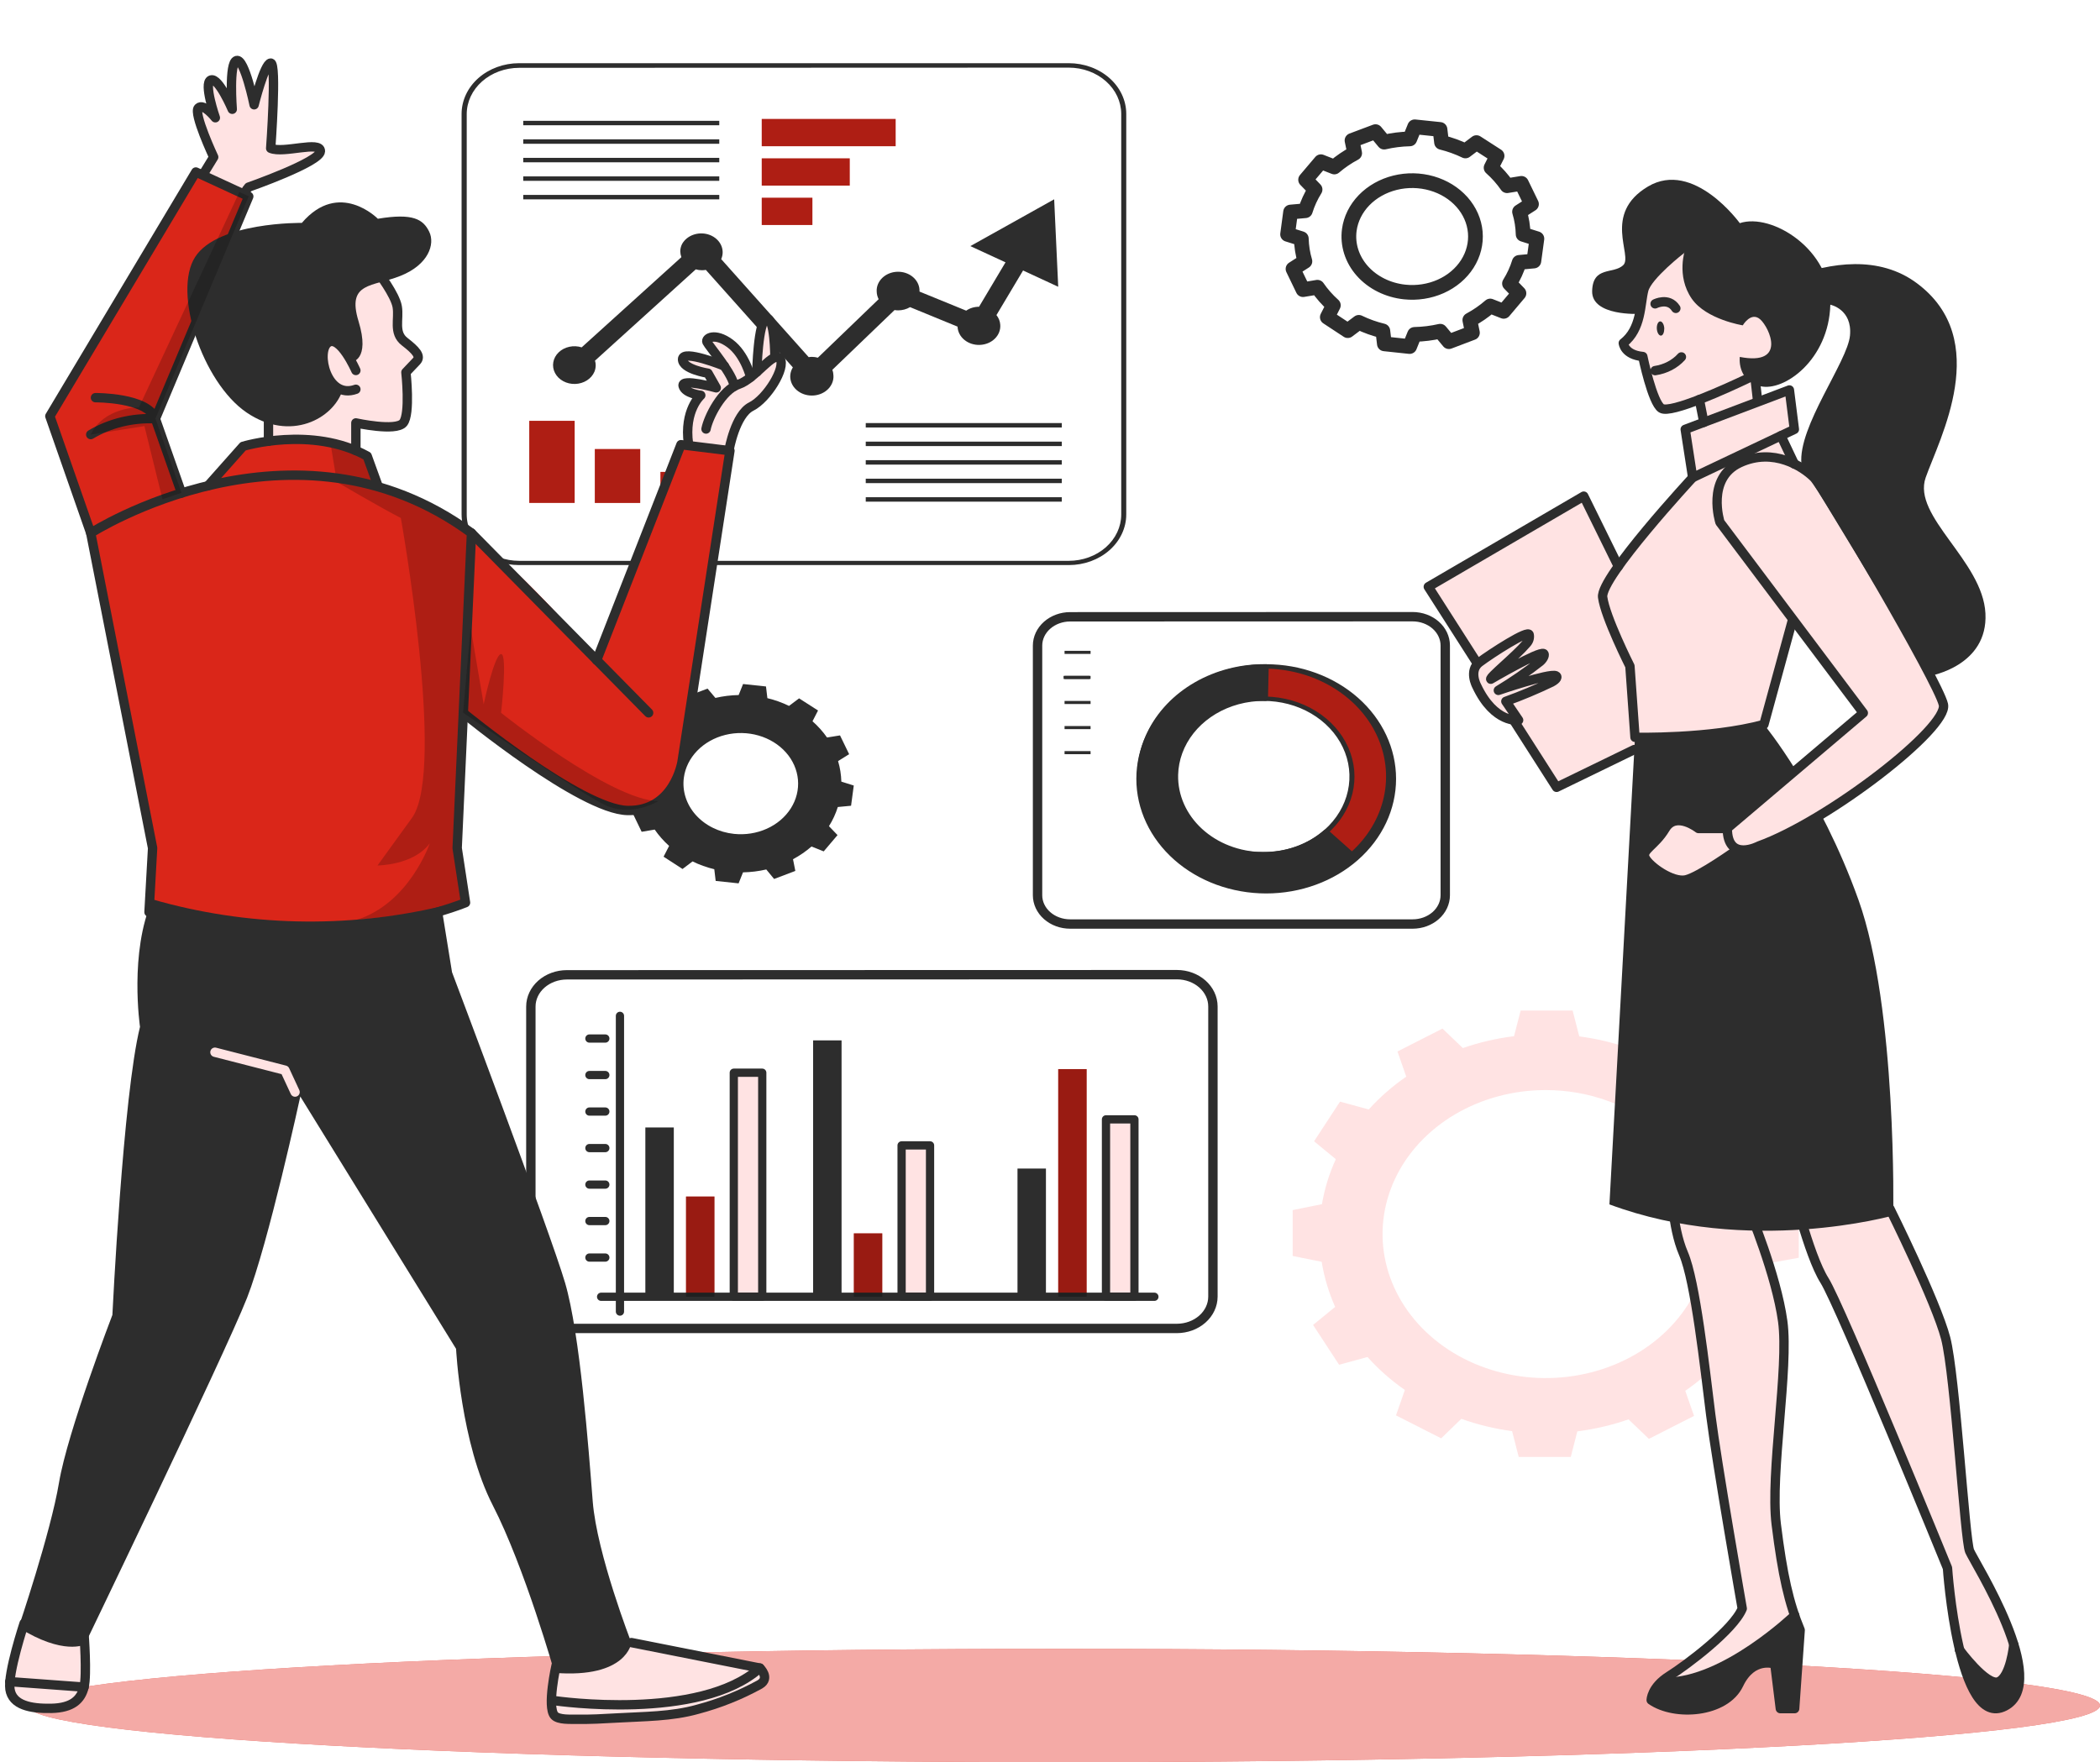 <svg width="224" height="188" viewBox="0 0 224 188" fill="none" xmlns="http://www.w3.org/2000/svg">
<path d="M113.466 188C174.512 188 224 185.292 224 181.951C224 178.611 174.512 175.903 113.466 175.903C52.42 175.903 2.932 178.611 2.932 181.951C2.932 185.292 52.42 188 113.466 188Z" fill="#DA2619"/>
<path opacity="0.7" d="M113.466 188C174.512 188 224 185.292 224 181.951C224 178.611 174.512 175.903 113.466 175.903C52.42 175.903 2.932 178.611 2.932 181.951C2.932 185.292 52.42 188 113.466 188Z" fill="#FFE3E3"/>
<path d="M137.663 22.62L137.344 25.002L138.806 25.46C138.827 26.277 138.955 27.088 139.189 27.878L137.922 28.69L138.988 30.9L140.526 30.645C141.005 31.343 141.575 31.989 142.223 32.57L141.581 33.839L143.761 35.274L144.939 34.39C145.749 34.784 146.61 35.091 147.502 35.305L147.667 36.684L150.36 36.97L150.884 35.675C151.809 35.656 152.729 35.542 153.624 35.337L154.549 36.45L157.059 35.498L156.782 34.146C157.57 33.722 158.3 33.22 158.956 32.648L160.394 33.215L162.02 31.29L161.013 30.25C161.46 29.537 161.808 28.779 162.05 27.993L163.611 27.847L163.935 25.465L162.468 25.002C162.45 24.187 162.321 23.377 162.085 22.589L163.358 21.773L162.285 19.562L160.753 19.812C160.272 19.116 159.7 18.472 159.051 17.893L159.687 16.629L157.489 15.214L156.311 16.104C155.505 15.714 154.651 15.407 153.765 15.188L153.6 13.81L150.902 13.529L150.378 14.819C149.454 14.839 148.537 14.954 147.644 15.162L146.719 14.044L144.215 14.985L144.497 16.338C143.713 16.755 142.985 17.25 142.329 17.815L140.897 17.253L139.265 19.177L140.273 20.218C139.827 20.933 139.479 21.692 139.236 22.48L137.663 22.62ZM143.926 24.529C144.084 23.358 144.632 22.254 145.5 21.358C146.369 20.462 147.519 19.814 148.805 19.495C150.092 19.176 151.456 19.201 152.727 19.567C153.997 19.933 155.115 20.624 155.941 21.551C156.766 22.479 157.261 23.601 157.363 24.777C157.465 25.953 157.17 27.13 156.514 28.157C155.859 29.185 154.873 30.018 153.681 30.551C152.489 31.083 151.144 31.292 149.818 31.15V31.15C148.043 30.96 146.426 30.156 145.321 28.915C144.216 27.674 143.715 26.096 143.926 24.529Z" stroke="#2D2D2D" stroke-width="1.571" stroke-linejoin="round"/>
<path d="M67.271 81.234L66.982 83.393L68.308 83.809C68.326 84.548 68.443 85.283 68.656 85.999L67.477 86.737L68.443 88.74L69.834 88.505C70.269 89.136 70.785 89.721 71.372 90.248L70.782 91.397L72.803 92.708L73.87 91.902C74.603 92.26 75.382 92.54 76.191 92.734L76.339 93.982L78.784 94.242L79.255 93.067C80.093 93.051 80.925 92.948 81.736 92.76L82.572 93.774L84.835 92.916L84.588 91.668C85.302 91.284 85.965 90.828 86.561 90.31L87.863 90.83L89.336 89.093L88.423 88.141C88.828 87.495 89.144 86.809 89.366 86.097L90.78 85.962L91.069 83.804L89.743 83.388C89.724 82.648 89.608 81.913 89.395 81.198L90.574 80.46L89.602 78.457L88.217 78.681C87.778 78.053 87.258 77.472 86.667 76.949L87.257 75.8L85.236 74.504L84.163 75.311C83.433 74.955 82.658 74.677 81.854 74.484L81.706 73.236L79.261 72.975L78.79 74.151C77.952 74.167 77.12 74.27 76.309 74.458L75.472 73.464L73.204 74.317L73.457 75.545C72.742 75.928 72.08 76.384 71.484 76.902L70.181 76.382L68.709 78.124L69.622 79.071C69.218 79.719 68.901 80.407 68.679 81.12L67.271 81.234ZM72.945 82.961C73.088 81.901 73.585 80.903 74.371 80.091C75.158 79.281 76.199 78.694 77.364 78.405C78.528 78.116 79.763 78.139 80.913 78.47C82.063 78.801 83.076 79.425 83.824 80.264C84.572 81.103 85.021 82.119 85.115 83.183C85.209 84.248 84.943 85.313 84.351 86.244C83.76 87.175 82.868 87.93 81.79 88.414C80.712 88.898 79.496 89.089 78.295 88.963C76.684 88.793 75.216 88.065 74.213 86.939C73.21 85.814 72.754 84.383 72.945 82.961Z" fill="#2D2D2D"/>
<path d="M191.869 134.185V129.291L188.776 128.672C188.514 127.022 188.031 125.406 187.338 123.856L189.695 121.937L186.914 117.672L183.874 118.52C182.71 117.211 181.377 116.026 179.902 114.989L180.863 112.279L176.049 109.829L173.898 111.873C172.148 111.25 170.321 110.812 168.454 110.568L167.747 107.811H162.203L161.496 110.547C159.626 110.776 157.795 111.202 156.04 111.816L153.866 109.736L149.064 112.18L150 114.864C148.517 115.889 147.175 117.064 146 118.364L142.936 117.527L140.167 121.76L142.488 123.669C141.782 125.212 141.286 126.823 141.009 128.469L137.886 129.099V133.993L140.98 134.617C141.245 136.264 141.728 137.879 142.417 139.428L140.061 141.352L142.836 145.601L145.87 144.774C147.037 146.08 148.374 147.26 149.853 148.29L148.905 151L153.724 153.45L155.875 151.369C157.615 151.994 159.432 152.434 161.289 152.68L161.997 155.436H167.547L168.248 152.706C170.119 152.469 171.952 152.039 173.71 151.426L175.884 153.507L180.698 151.057L179.761 148.379C181.245 147.354 182.588 146.18 183.762 144.878L186.825 145.716L189.601 141.461L187.273 139.558C187.979 138.013 188.477 136.4 188.758 134.752L191.869 134.185ZM182.283 131.658C182.283 134.696 181.262 137.667 179.349 140.193C177.437 142.72 174.719 144.689 171.538 145.852C168.358 147.015 164.858 147.319 161.482 146.726C158.106 146.133 155.005 144.67 152.571 142.521C150.136 140.373 148.479 137.635 147.807 134.655C147.136 131.675 147.48 128.586 148.798 125.778C150.115 122.971 152.346 120.571 155.208 118.883C158.07 117.195 161.435 116.294 164.878 116.294C169.494 116.294 173.921 117.913 177.185 120.794C180.449 123.675 182.283 127.583 182.283 131.658Z" fill="#FFE3E3"/>
<path d="M95.535 12.692H81.253V15.599H95.535V12.692Z" fill="#DA2619"/>
<path d="M90.639 16.894H81.253V19.801H90.639V16.894Z" fill="#DA2619"/>
<path d="M86.656 21.096H81.253V24.004H86.656V21.096Z" fill="#DA2619"/>
<path opacity="0.2" d="M95.535 12.692H81.253V15.599H95.535V12.692Z" fill="black"/>
<path opacity="0.2" d="M90.639 16.894H81.253V19.801H90.639V16.894Z" fill="black"/>
<path opacity="0.2" d="M86.656 21.096H81.253V24.004H86.656V21.096Z" fill="black"/>
<path d="M61.297 44.896H56.454V53.655H61.297V44.896Z" fill="#DA2619"/>
<path d="M68.29 47.907H63.447V53.659H68.29V47.907Z" fill="#DA2619"/>
<path d="M75.29 50.346H70.447V53.659H75.29V50.346Z" fill="#DA2619"/>
<path opacity="0.2" d="M61.297 44.896H56.454V53.655H61.297V44.896Z" fill="black"/>
<path opacity="0.2" d="M68.29 47.907H63.447V53.659H68.29V47.907Z" fill="black"/>
<path opacity="0.2" d="M75.29 50.346H70.447V53.659H75.29V50.346Z" fill="black"/>
<path d="M114.012 60.285H55.369C54.564 60.287 53.767 60.148 53.023 59.877C52.279 59.606 51.603 59.208 51.033 58.706C50.463 58.204 50.011 57.608 49.703 56.952C49.394 56.296 49.236 55.592 49.236 54.882V12.146C49.239 10.713 49.885 9.34 51.032 8.328C52.179 7.315 53.735 6.745 55.357 6.742H114C114.805 6.741 115.602 6.88 116.346 7.152C117.09 7.423 117.766 7.821 118.335 8.322C118.905 8.824 119.357 9.42 119.665 10.076C119.974 10.732 120.133 11.435 120.134 12.146V54.882C120.134 56.315 119.489 57.689 118.341 58.703C117.193 59.716 115.636 60.285 114.012 60.285ZM55.369 7.236C53.889 7.239 52.47 7.759 51.423 8.683C50.376 9.607 49.787 10.86 49.784 12.166V54.902C49.787 56.209 50.376 57.462 51.423 58.386C52.47 59.31 53.889 59.83 55.369 59.833H114.012C115.493 59.83 116.912 59.31 117.958 58.386C119.005 57.462 119.595 56.209 119.598 54.902V12.146C119.595 10.839 119.005 9.586 117.958 8.662C116.912 7.738 115.493 7.218 114.012 7.215L55.369 7.236Z" fill="#2D2D2D"/>
<path d="M113.258 45.135H92.347V45.608H113.258V45.135Z" fill="#2D2D2D"/>
<path d="M113.258 47.116H92.347V47.59H113.258V47.116Z" fill="#2D2D2D"/>
<path d="M113.258 49.093H92.347V49.567H113.258V49.093Z" fill="#2D2D2D"/>
<path d="M113.258 51.069H92.347V51.542H113.258V51.069Z" fill="#2D2D2D"/>
<path d="M113.258 53.046H92.347V53.52H113.258V53.046Z" fill="#2D2D2D"/>
<path d="M76.722 12.89H55.812V13.363H76.722V12.89Z" fill="#2D2D2D"/>
<path d="M76.722 14.865H55.812V15.339H76.722V14.865Z" fill="#2D2D2D"/>
<path d="M76.722 16.842H55.812V17.315H76.722V16.842Z" fill="#2D2D2D"/>
<path d="M76.722 18.819H55.812V19.292H76.722V18.819Z" fill="#2D2D2D"/>
<path d="M76.722 20.795H55.812V21.268H76.722V20.795Z" fill="#2D2D2D"/>
<path d="M109.128 28.856L112.876 30.593L112.445 21.263L103.507 26.256L107.255 27.987L104.432 32.725C103.935 32.725 103.452 32.871 103.06 33.142L98.081 31.108V31.082C98.102 30.552 97.886 30.035 97.48 29.645C97.073 29.254 96.508 29.02 95.908 28.994C95.308 28.968 94.72 29.152 94.272 29.506C93.824 29.86 93.552 30.355 93.514 30.884C93.509 30.95 93.509 31.016 93.514 31.082C93.517 31.371 93.588 31.656 93.721 31.919L87.24 38.16C87.032 38.103 86.815 38.073 86.597 38.072C86.484 38.072 86.372 38.083 86.261 38.103L76.928 27.644C77.142 27.16 77.135 26.623 76.91 26.143C76.685 25.664 76.259 25.28 75.721 25.071C75.182 24.863 74.574 24.845 74.021 25.023C73.469 25.201 73.016 25.561 72.757 26.027C72.628 26.278 72.562 26.551 72.562 26.828C72.57 27.034 72.609 27.239 72.68 27.436L62.045 37.058C61.622 36.923 61.163 36.902 60.727 36.997C60.29 37.092 59.895 37.298 59.591 37.591C59.287 37.883 59.088 38.249 59.019 38.641C58.949 39.033 59.013 39.435 59.202 39.795C59.39 40.156 59.695 40.459 60.079 40.666C60.462 40.874 60.906 40.977 61.356 40.962C61.805 40.948 62.24 40.816 62.605 40.584C62.969 40.352 63.248 40.03 63.406 39.658C63.496 39.436 63.541 39.202 63.542 38.967C63.542 38.801 63.517 38.637 63.465 38.478L74.218 28.736C74.429 28.798 74.65 28.83 74.872 28.83C75.013 28.831 75.153 28.819 75.29 28.794L84.57 39.195C84.279 39.67 84.213 40.227 84.387 40.745C84.561 41.262 84.961 41.697 85.498 41.954C86.036 42.212 86.667 42.27 87.254 42.116C87.84 41.963 88.333 41.61 88.624 41.135C88.789 40.871 88.883 40.578 88.901 40.277C88.907 40.21 88.907 40.142 88.901 40.074C88.897 39.864 88.858 39.655 88.783 39.455L95.418 33.079C95.544 33.1 95.672 33.11 95.801 33.11C96.254 33.11 96.697 32.991 97.073 32.767L102.14 34.847C102.15 35.114 102.219 35.377 102.345 35.62C102.47 35.864 102.649 36.082 102.872 36.264C103.094 36.445 103.355 36.586 103.639 36.677C103.924 36.769 104.226 36.809 104.529 36.796C104.831 36.783 105.127 36.718 105.401 36.603C105.674 36.488 105.919 36.326 106.12 36.127C106.322 35.927 106.477 35.694 106.575 35.442C106.674 35.189 106.715 34.922 106.695 34.655C106.673 34.281 106.532 33.921 106.288 33.615L109.128 28.856Z" fill="#2D2D2D"/>
<path d="M114.148 65.804C113.225 65.805 112.341 66.13 111.69 66.706C111.038 67.282 110.672 68.063 110.672 68.877V95.511C110.672 96.325 111.038 97.106 111.69 97.681C112.342 98.257 113.226 98.58 114.148 98.58H150.678C151.601 98.58 152.486 98.257 153.139 97.681C153.791 97.106 154.159 96.326 154.161 95.511V68.862C154.159 68.048 153.791 67.267 153.139 66.692C152.486 66.117 151.601 65.793 150.678 65.793L114.148 65.804Z" stroke="#2D2D2D" stroke-linejoin="round"/>
<path d="M116.328 69.434H113.553V69.762H116.328V69.434Z" fill="#2D2D2D"/>
<path d="M116.328 72.107H113.553V72.435H116.328V72.107Z" fill="#2D2D2D"/>
<path d="M116.328 74.781H113.553V75.108H116.328V74.781Z" fill="#2D2D2D"/>
<path d="M116.328 77.459H113.553V77.787H116.328V77.459Z" fill="#2D2D2D"/>
<path d="M116.222 72.107H113.447V72.435H116.222V72.107Z" fill="#2D2D2D"/>
<path d="M116.328 80.133H113.553V80.46H116.328V80.133Z" fill="#2D2D2D"/>
<path d="M134.528 94.601C137.161 94.649 139.751 94.006 141.971 92.754C144.19 91.502 145.938 89.697 146.995 87.567C148.051 85.438 148.369 83.079 147.906 80.791C147.443 78.502 146.222 76.386 144.396 74.71C142.57 73.034 140.223 71.875 137.65 71.377C135.077 70.88 132.395 71.068 129.943 71.916C127.491 72.765 125.38 74.237 123.876 76.146C122.372 78.055 121.543 80.314 121.495 82.638C121.429 85.75 122.764 88.757 125.208 91C127.651 93.243 131.004 94.538 134.528 94.601ZM134.994 74.556C136.858 74.59 138.669 75.11 140.198 76.052C141.727 76.994 142.905 78.315 143.584 79.848C144.262 81.381 144.411 83.057 144.01 84.665C143.609 86.272 142.677 87.739 141.332 88.879C139.987 90.019 138.29 90.781 136.454 91.069C134.618 91.357 132.727 91.158 131.019 90.498C129.311 89.837 127.864 88.744 126.859 87.357C125.855 85.97 125.34 84.352 125.378 82.706C125.429 80.5 126.471 78.402 128.274 76.874C130.077 75.345 132.494 74.512 134.994 74.556Z" fill="#DA2619"/>
<path opacity="0.2" d="M134.528 94.601C137.161 94.649 139.751 94.006 141.971 92.754C144.19 91.502 145.938 89.697 146.995 87.567C148.051 85.438 148.369 83.079 147.906 80.791C147.443 78.502 146.222 76.386 144.396 74.71C142.57 73.034 140.223 71.875 137.65 71.377C135.077 70.88 132.395 71.068 129.943 71.916C127.491 72.765 125.38 74.237 123.876 76.146C122.372 78.055 121.543 80.314 121.495 82.638C121.429 85.75 122.764 88.757 125.208 91C127.651 93.243 131.004 94.538 134.528 94.601ZM134.994 74.556C136.858 74.59 138.669 75.11 140.198 76.052C141.727 76.994 142.905 78.315 143.584 79.848C144.262 81.381 144.411 83.057 144.01 84.665C143.609 86.272 142.677 87.739 141.332 88.879C139.987 90.019 138.29 90.781 136.454 91.069C134.618 91.357 132.727 91.158 131.019 90.498C129.311 89.837 127.864 88.744 126.859 87.357C125.855 85.97 125.34 84.352 125.378 82.706C125.429 80.5 126.471 78.402 128.274 76.874C130.077 75.345 132.494 74.512 134.994 74.556Z" fill="black"/>
<path d="M125.242 91.262C126.495 92.378 127.985 93.265 129.627 93.873C131.268 94.48 133.029 94.796 134.809 94.803C136.589 94.81 138.352 94.507 140 93.912C141.647 93.317 143.145 92.441 144.409 91.335C144.456 91.289 144.481 91.23 144.481 91.169C144.481 91.107 144.456 91.048 144.409 91.002L141.646 88.547C141.621 88.525 141.592 88.507 141.56 88.494C141.527 88.482 141.493 88.475 141.457 88.475C141.386 88.478 141.318 88.502 141.263 88.542C140.394 89.312 139.356 89.916 138.214 90.32C137.071 90.723 135.847 90.916 134.617 90.888H133.963C131.963 90.789 130.055 90.111 128.536 88.958C128.401 88.849 128.259 88.74 128.13 88.626C126.577 87.257 125.623 85.449 125.434 83.52C125.245 81.591 125.835 79.666 127.098 78.083C127.11 78.069 127.12 78.053 127.128 78.036C127.187 77.964 127.252 77.901 127.322 77.828C128.228 76.815 129.397 76.009 130.731 75.479C132.064 74.948 133.522 74.709 134.982 74.781C135.017 74.781 135.051 74.776 135.084 74.765C135.116 74.754 135.146 74.737 135.171 74.716C135.196 74.695 135.217 74.669 135.231 74.641C135.245 74.613 135.252 74.582 135.253 74.552L135.33 71.104C135.331 71.041 135.305 70.98 135.256 70.935C135.208 70.889 135.141 70.862 135.07 70.859C132.373 70.819 129.724 71.49 127.462 72.787C125.199 74.084 123.427 75.948 122.372 78.139C121.316 80.33 121.025 82.75 121.537 85.088C122.048 87.425 123.339 89.576 125.242 91.262Z" fill="#2D2D2D"/>
<path d="M135.076 70.864C138.749 70.868 142.27 72.158 144.864 74.452C147.459 76.746 148.916 79.856 148.914 83.098C148.912 86.34 147.452 89.448 144.854 91.74C142.256 94.031 138.734 95.319 135.062 95.319C131.389 95.319 127.867 94.031 125.269 91.74C122.672 89.448 121.212 86.34 121.21 83.098C121.208 79.856 122.664 76.746 125.259 74.452C127.854 72.158 131.374 70.868 135.047 70.864H135.076ZM134.534 94.357C137.114 94.404 139.652 93.774 141.826 92.548C144.001 91.322 145.714 89.553 146.75 87.468C147.786 85.382 148.098 83.071 147.646 80.829C147.195 78.586 146 76.512 144.213 74.869C142.425 73.226 140.127 72.088 137.607 71.599C135.087 71.109 132.459 71.29 130.055 72.119C127.652 72.948 125.581 74.388 124.105 76.255C122.628 78.123 121.812 80.336 121.761 82.613C121.691 85.666 122.997 88.618 125.393 90.821C127.788 93.024 131.076 94.298 134.534 94.362V94.357ZM135 74.312C136.913 74.347 138.772 74.881 140.341 75.848C141.91 76.814 143.119 78.17 143.815 79.744C144.511 81.317 144.663 83.037 144.252 84.687C143.84 86.337 142.884 87.841 141.503 89.011C140.123 90.181 138.381 90.963 136.497 91.259C134.613 91.554 132.672 91.35 130.919 90.672C129.167 89.994 127.681 88.872 126.651 87.449C125.621 86.025 125.092 84.364 125.131 82.675C125.183 80.411 126.253 78.258 128.103 76.69C129.954 75.122 132.435 74.266 135 74.312ZM134.617 90.909C136.424 90.941 138.202 90.5 139.725 89.641C141.248 88.782 142.448 87.543 143.173 86.082C143.899 84.62 144.117 83.002 143.801 81.431C143.484 79.86 142.647 78.407 141.395 77.257C140.143 76.106 138.533 75.308 136.768 74.966C135.003 74.623 133.162 74.749 131.478 75.33C129.795 75.911 128.344 76.919 127.309 78.227C126.275 79.536 125.703 81.085 125.667 82.681C125.62 84.818 126.536 86.885 128.214 88.427C129.892 89.969 132.195 90.86 134.617 90.903V90.909Z" fill="#2D2D2D"/>
<path d="M66.128 108.377V139.926" stroke="#2D2D2D" stroke-width="0.879" stroke-linecap="round" stroke-linejoin="round"/>
<path d="M71.873 120.284H68.838V138.346H71.873V120.284Z" fill="#2D2D2D"/>
<path d="M76.209 127.652H73.174V138.34H76.209V127.652Z" fill="#DA2619"/>
<path d="M81.306 114.443H78.272V138.346H81.306V114.443Z" fill="#FFE3E3" stroke="#2D2D2D" stroke-width="0.879" stroke-linejoin="round"/>
<path d="M89.767 110.994H86.732V138.341H89.767V110.994Z" fill="#2D2D2D"/>
<path d="M94.109 131.58H91.075V138.346H94.109V131.58Z" fill="#DA2619"/>
<path d="M99.205 122.197H96.171V138.346H99.205V122.197Z" fill="#FFE3E3" stroke="#2D2D2D" stroke-width="0.879" stroke-linejoin="round"/>
<path d="M111.567 124.668H108.533V138.341H111.567V124.668Z" fill="#2D2D2D"/>
<path d="M115.91 114.058H112.876V138.341H115.91V114.058Z" fill="#DA2619"/>
<path d="M121.006 119.42H117.972V138.341H121.006V119.42Z" fill="#FFE3E3" stroke="#2D2D2D" stroke-width="0.879" stroke-linejoin="round"/>
<path d="M62.87 134.164H64.567" stroke="#2D2D2D" stroke-width="0.879" stroke-linecap="round" stroke-linejoin="round"/>
<path d="M62.87 130.269H64.567" stroke="#2D2D2D" stroke-width="0.879" stroke-linecap="round" stroke-linejoin="round"/>
<path d="M62.87 126.379H64.567" stroke="#2D2D2D" stroke-width="0.879" stroke-linecap="round" stroke-linejoin="round"/>
<path d="M62.87 122.484H64.567" stroke="#2D2D2D" stroke-width="0.879" stroke-linecap="round" stroke-linejoin="round"/>
<path d="M62.87 118.587H64.567" stroke="#2D2D2D" stroke-width="0.879" stroke-linecap="round" stroke-linejoin="round"/>
<path d="M62.87 114.693H64.567" stroke="#2D2D2D" stroke-width="0.879" stroke-linecap="round" stroke-linejoin="round"/>
<path d="M62.87 110.797H64.567" stroke="#2D2D2D" stroke-width="0.879" stroke-linecap="round" stroke-linejoin="round"/>
<path d="M64.119 138.347H123.134" stroke="#2D2D2D" stroke-width="0.879" stroke-linecap="round" stroke-linejoin="round"/>
<path opacity="0.3" d="M76.209 127.652H73.174V138.34H76.209V127.652Z" fill="black"/>
<path opacity="0.3" d="M94.109 131.58H91.075V138.346H94.109V131.58Z" fill="black"/>
<path opacity="0.3" d="M115.91 114.058H112.876V138.341H115.91V114.058Z" fill="black"/>
<path d="M60.461 103.999C59.444 104 58.469 104.358 57.75 104.992C57.031 105.627 56.626 106.487 56.625 107.385V138.336C56.626 139.234 57.031 140.094 57.75 140.73C58.468 141.365 59.443 141.724 60.461 141.727H125.538C126.555 141.724 127.531 141.366 128.251 140.73C128.97 140.095 129.376 139.234 129.379 138.336V107.374C129.378 106.475 128.972 105.614 128.252 104.978C127.532 104.342 126.556 103.985 125.538 103.983L60.461 103.999Z" stroke="#2D2D2D" stroke-linejoin="round"/>
<path d="M8.965 173.187C8.965 173.187 10.326 181.207 7.032 182.029C3.738 182.85 1.452 181.769 1.04 180.567C0.628 179.366 3.544 170.784 3.544 170.784L8.965 173.187Z" fill="#FFE3E3"/>
<path d="M66.252 174.961L80.57 177.957C80.57 177.957 81.654 178.477 81.536 179.335C81.418 180.193 74.884 182.393 73.052 182.669C71.219 182.945 60.643 184.162 59.141 183.023C57.638 181.884 60.814 172.803 60.814 172.803L66.252 174.961Z" fill="#FFE3E3"/>
<path d="M40.328 28.695C40.328 28.695 42.343 31.379 42.373 32.736C42.402 34.094 42.214 35.644 43.156 36.445C44.099 37.246 44.824 38.119 44.435 38.525C44.046 38.931 43.298 39.721 43.298 39.721C43.298 39.721 44.27 44.293 43.009 45.12C41.748 45.947 37.96 45.12 37.96 45.12V48.074C37.96 48.074 32.574 46.514 28.857 46.805L28.197 40.475C28.197 40.475 36.275 26.766 40.328 28.695Z" fill="#FFE3E3"/>
<path d="M73.452 47.398C73.452 47.398 72.969 44.153 74.76 42.197C74.76 42.197 72.616 41.875 72.875 41.188C73.134 40.502 76.41 41.401 76.41 41.401L75.526 39.841C75.526 39.841 72.433 38.936 72.816 38.089C73.199 37.241 77.736 39.326 77.736 39.326C77.736 39.326 75.043 37.34 75.42 36.513C75.797 35.686 78.537 35.701 79.998 39.987L80.741 39.17C80.741 39.17 81.006 34.292 81.766 34.027C81.766 34.027 82.944 34.599 82.944 37.402C82.944 37.402 84.123 38.655 83.374 39.716C82.626 40.777 80.865 43.165 79.368 44.059C77.871 44.954 77.877 48.444 77.877 48.444L73.452 47.398Z" fill="#FFE3E3"/>
<path d="M26.034 20.722L26.712 19.921C26.712 19.921 34.295 16.936 34.106 16.005C33.918 15.074 29.623 16.359 28.804 15.865C28.804 15.865 29.587 7.054 28.804 6.768C28.02 6.482 27.148 10.903 27.148 10.903C27.148 10.903 26.046 6.368 25.198 6.498C24.349 6.628 24.703 11.179 24.703 11.179C24.703 11.179 23.082 8.261 22.452 8.531C21.822 8.802 22.764 12.359 22.764 12.359C22.764 12.359 21.586 11.137 21.115 11.506C21.27 13.344 21.841 15.135 22.794 16.775L21.156 19.219L26.034 20.722Z" fill="#FFE3E3"/>
<path d="M72.634 47.419L77.86 48.064C77.86 48.064 74.036 76.669 72.911 80.2C71.785 83.732 70.772 86.27 66.93 86.442C63.089 86.613 49.402 76.456 49.402 76.456L48.765 90.498L49.655 96.323C49.655 96.323 32.916 104.088 15.894 97.332L16.277 90.498L10.143 59.241L5.318 44.397L20.89 18.335L26.535 20.936L16.577 44.657L19.364 52.578L22.481 51.476L25.928 47.596C25.928 47.596 31.773 44.917 39.167 48.636L40.346 51.892C40.346 51.892 49.019 52.469 63.66 70.386L72.634 47.419Z" fill="#DA2619"/>
<path opacity="0.2" d="M35.272 47.419L35.932 51.423C35.932 51.423 40.799 54.274 42.755 55.262C42.755 55.262 47.539 81.932 43.998 87.18L40.269 92.334C40.269 92.334 44.081 92.334 45.837 89.978C45.837 89.978 43.651 96.417 37.983 98.149C37.983 98.149 46.685 97.348 49.678 96.328L48.788 90.503L50.22 58.023C50.22 58.023 51.569 55.849 40.351 51.954L38.696 48.443L35.272 47.419Z" fill="black"/>
<path d="M40.328 29.059C40.328 29.059 42.155 31.421 42.373 32.736C42.591 34.052 41.943 35.503 43.156 36.445C44.37 37.386 44.924 38.005 44.435 38.525C43.946 39.045 43.298 39.721 43.298 39.721C43.298 39.721 43.793 44.178 43.009 45.12C42.225 46.061 37.96 45.12 37.96 45.12V48.074" stroke="#2D2D2D" stroke-linecap="round" stroke-linejoin="round"/>
<path d="M37.959 39.524C37.959 39.524 36.251 35.628 34.972 36.57C33.694 37.511 34.831 42.66 37.959 41.531" stroke="#2D2D2D" stroke-linecap="round" stroke-linejoin="round"/>
<path d="M37.493 38.619C37.493 38.619 39.526 38.473 38.242 34.265C36.957 30.058 39.738 30.625 42.725 29.428C45.713 28.232 46.426 26.038 45.783 24.722C45.141 23.406 44.075 22.709 40.304 23.338C40.304 23.338 36.179 19.131 32.197 23.78C32.197 23.78 23.229 23.655 20.813 27.421C18.398 31.186 21.597 40.798 26.293 44.002C30.989 47.205 35.578 44.641 36.533 41.63C36.533 41.63 33.334 40.106 34.972 36.59C34.972 36.569 36.462 36.101 37.493 38.619Z" fill="#2D2D2D"/>
<path d="M9.678 56.868C9.678 56.868 31.378 42.977 50.291 56.868L48.765 90.477L49.655 96.302C49.655 96.302 33.664 102.912 15.894 97.311L16.277 90.477L9.678 56.868Z" stroke="#2D2D2D" stroke-linecap="round" stroke-linejoin="round"/>
<path d="M22.193 51.819L25.928 47.616C25.928 47.616 33.252 45.38 39.167 48.656L40.346 51.912" stroke="#2D2D2D" stroke-linecap="round" stroke-linejoin="round"/>
<path d="M50.291 56.869L69.187 76.05" stroke="#2D2D2D" stroke-linecap="round" stroke-linejoin="round"/>
<path d="M49.419 76.066C49.419 76.066 61.94 86.348 66.93 86.467C71.921 86.587 72.751 81.266 72.751 81.266L77.86 48.085L72.634 47.44L63.642 70.443" stroke="#2D2D2D" stroke-linecap="round" stroke-linejoin="round"/>
<path d="M77.772 47.98C77.772 47.98 78.426 44.23 80.128 43.377C81.831 42.525 83.852 39.217 83.204 38.265C82.556 37.313 80.576 40.408 78.791 41.001C77.006 41.594 75.556 44.506 75.309 45.77" stroke="#2D2D2D" stroke-linecap="round" stroke-linejoin="round"/>
<path d="M82.656 38.13C82.656 38.13 82.656 33.797 81.754 34C80.853 34.203 80.729 39.69 80.729 39.69" stroke="#2D2D2D" stroke-linecap="round" stroke-linejoin="round"/>
<path d="M80.069 40.247C80.069 40.247 79.48 37.818 77.86 36.633C76.24 35.447 75.226 36.086 75.409 36.487C75.591 36.887 78.355 40.128 78.29 41.23" stroke="#2D2D2D" stroke-linecap="round" stroke-linejoin="round"/>
<path d="M77.265 39.046C77.265 39.046 72.817 37.246 72.805 38.323C72.793 39.399 75.515 39.816 75.515 39.816L76.399 41.376C76.399 41.376 72.652 40.336 72.864 41.163C73.076 41.989 74.749 42.172 74.749 42.172C74.749 42.172 72.929 43.763 73.441 47.372" stroke="#2D2D2D" stroke-linecap="round" stroke-linejoin="round"/>
<path d="M47.08 96.692L48.217 103.724C48.217 103.724 58.688 131.45 60.278 136.869C61.869 142.288 62.782 154.552 63.224 160.174C63.666 165.797 67.349 175.257 67.349 175.257C67.349 175.257 66.895 179.075 59.159 178.471C59.159 178.471 55.971 167.222 52.56 160.59C49.148 153.959 48.648 143.901 48.648 143.901L32.032 116.981C32.032 116.981 28.632 132.656 26.346 138.476C23.989 144.478 7.922 177.78 9.047 175.444C9.047 175.444 6.773 176.651 1.977 173.634C1.977 173.634 5.389 163.591 6.296 158.167C7.203 152.742 11.988 140.286 11.988 140.286C11.988 140.286 13.125 116.783 14.934 109.549C14.934 109.549 13.755 101.581 16.271 95.953C26.243 98.828 36.946 99.085 47.08 96.692Z" fill="#2D2D2D"/>
<path d="M22.929 112.259L30.388 114.172L31.472 116.508" stroke="#FFE3E3" stroke-linecap="round" stroke-linejoin="round"/>
<path d="M59.324 177.65C59.324 177.65 58.316 182.107 59.141 183.023C59.577 183.501 60.873 183.413 61.498 183.423C62.935 183.449 64.379 183.366 65.817 183.283C68.692 183.116 71.638 183.142 74.413 182.357C76.751 181.737 78.984 180.843 81.053 179.699C82.184 179.034 81.053 177.957 81.053 177.957L67.354 175.242" stroke="#2D2D2D" stroke-linecap="round" stroke-linejoin="round"/>
<path d="M59.252 181.452C59.252 181.452 74.648 183.683 81.053 177.957" stroke="#2D2D2D" stroke-linecap="round" stroke-linejoin="round"/>
<path d="M2.572 173.187C2.572 173.187 0.804 178.539 1.063 180.224C1.323 181.909 3.237 182.305 5.476 182.258C7.715 182.211 8.634 181.327 8.964 179.99C9.294 178.654 8.964 174.332 8.964 174.332" stroke="#2D2D2D" stroke-linecap="round" stroke-linejoin="round"/>
<path d="M1.04 179.408L8.964 179.99" stroke="#2D2D2D" stroke-linecap="round" stroke-linejoin="round"/>
<path d="M21.727 18.502C22.398 17.42 22.793 16.759 22.793 16.759C22.793 16.759 20.607 12.094 21.155 11.522C21.703 10.95 22.97 12.562 22.97 12.562C22.97 12.562 21.674 8.854 22.493 8.537C23.312 8.219 24.773 11.657 24.773 11.657C24.773 11.657 24.39 6.69 25.238 6.456C26.087 6.222 27.106 11.179 27.106 11.179C27.106 11.179 28.202 6.768 28.874 6.727C29.545 6.685 28.874 15.823 28.874 15.823C30.229 16.411 34.212 14.975 34.176 16.135C34.141 17.295 26.517 19.963 26.517 19.963C26.384 20.116 26.267 20.279 26.169 20.452" stroke="#2D2D2D" stroke-linecap="round" stroke-linejoin="round"/>
<path d="M9.678 56.869L5.318 44.397L20.89 18.351L26.535 20.956L16.577 44.678L19.364 52.599" stroke="#2D2D2D" stroke-linecap="round" stroke-linejoin="round"/>
<path d="M10.184 42.426C10.184 42.426 15.77 42.384 16.577 44.678C14.13 44.558 11.707 45.15 9.678 46.363" stroke="#2D2D2D" stroke-linecap="round" stroke-linejoin="round"/>
<path d="M28.638 47.075V43.461" stroke="#2D2D2D" stroke-linecap="round" stroke-linejoin="round"/>
<path opacity="0.2" d="M50.197 66.928L51.594 75.13C51.594 75.13 52.737 69.778 53.45 69.778C54.163 69.778 53.45 76.05 53.45 76.05C53.45 76.05 65.163 85.412 70.23 85.464C70.23 85.464 67.414 87.211 64.592 85.911C61.769 84.611 49.396 76.029 49.396 76.029L50.197 66.928Z" fill="black"/>
<path opacity="0.2" d="M25.533 20.493L14.821 43.46C14.821 43.46 11.092 43.408 9.678 46.363L15.405 45.458L17.331 53.259L19.364 52.578L16.577 44.657L26.535 20.935L25.533 20.493Z" fill="black"/>
<path d="M173.152 60.884L168.933 52.932L152.353 62.601L166.034 83.997L176.705 78.651L173.152 60.884Z" fill="#FFE3E3"/>
<path d="M186.816 129.667C186.816 129.667 189.496 136.236 189.891 139.435C190.286 142.633 189.078 156.104 189.337 159.817C189.597 163.531 191.871 174.614 191.871 174.614C191.871 174.614 180.717 181.77 177.176 179.466C177.176 179.466 185.036 173.849 185.832 171.613L183.286 156.431L180.759 138.478C180.759 138.478 180.116 134.728 179.221 132.798C178.325 130.869 178.461 126.776 178.461 126.776L186.816 129.667Z" fill="#FFE3E3"/>
<path d="M186.58 129.085C186.58 129.085 189.479 136.002 190.156 140.969C190.834 145.936 188.795 157.201 189.467 162.626C190.139 168.05 190.828 171.051 192.018 173.906L191.429 182.285H189.903L189.314 177.531C189.314 177.531 186.922 176.653 185.472 179.695C184.023 182.738 178.667 183.138 176.128 181.375C176.128 181.375 176.128 180.012 178.037 178.811C179.946 177.609 184.93 173.854 185.838 171.613C185.838 171.613 183.115 156.01 182.479 150.955C181.843 145.899 180.847 136.709 179.574 133.745C178.302 130.78 178.308 126.542 178.308 126.542" stroke="#2D2D2D" stroke-linecap="round" stroke-linejoin="round"/>
<path d="M191.434 172.335C191.434 172.335 183.957 179.512 177.682 179.466" stroke="#2D2D2D" stroke-linecap="round" stroke-linejoin="round"/>
<path d="M177.177 179.466C178.214 179.568 179.263 179.452 180.24 179.128C181.931 178.608 188.018 176.007 191.011 172.726L191.93 173.646L191.447 182.093L189.909 182.285L189.32 177.531C189.32 177.531 187.352 176.736 186.085 178.691C184.819 180.647 183.905 181.989 181.69 182.42C179.474 182.852 176.134 181.38 176.134 181.38C176.134 181.38 175.55 180.605 177.177 179.466Z" fill="#2D2D2D"/>
<path d="M192.029 129.89C192.732 132.17 193.586 134.412 194.587 136.604C195.924 139.314 207.478 166.718 207.478 166.718C207.478 166.718 208.356 181.551 213.276 181.504C218.196 181.457 213.082 171.139 213.082 171.139L210.088 165.485C210.088 165.485 208.945 148.879 207.531 142.773L201.51 128.455L192.029 129.89Z" fill="#FFE3E3"/>
<path d="M201.575 128.933C201.575 128.933 206.518 138.862 207.538 142.773C208.557 146.684 209.582 164.279 210.095 165.485C210.607 166.692 218.786 179.471 213.842 182.03C208.899 184.588 207.732 167.29 207.732 167.29C207.732 167.29 196.319 139.309 194.611 136.605C192.902 133.9 191.034 126.073 191.034 126.073L201.575 128.933Z" stroke="#2D2D2D" stroke-linecap="round" stroke-linejoin="round"/>
<path d="M214.802 175.472C214.802 175.472 214.46 178.936 213.164 179.425C211.868 179.914 209.004 176.008 209.004 176.008" stroke="#2D2D2D" stroke-linecap="round" stroke-linejoin="round"/>
<path d="M209.016 176.605C209.016 176.605 210.784 182.513 213.141 182.263C215.497 182.014 215.922 178.732 214.808 176.199C214.808 176.199 214.413 178.8 213.17 179.424C211.915 179.439 209.016 176.605 209.016 176.605Z" fill="#2D2D2D"/>
<path d="M188.153 77.289C188.153 77.289 194.11 84.466 198.24 96.012C202.37 107.558 201.946 129.673 201.946 129.673C201.946 129.673 186.574 134.036 171.673 128.492L174.401 78.667C174.401 78.667 183.987 78.823 188.153 77.289Z" fill="#2D2D2D"/>
<path d="M180.458 25.237C180.458 25.237 175.827 29.065 175.285 31.572C174.838 33.327 174.12 35.019 173.152 36.601C173.65 37.267 174.38 37.771 175.232 38.037C175.232 38.037 175.532 43.17 177.223 43.566L181.265 42.629L181.695 44.829L187.493 42.884V39.92L191.912 37.371L190.339 30.709L183.151 27.744L180.458 25.237Z" fill="#FFE3E3"/>
<path d="M174.371 78.266L173.859 71.068C173.859 71.068 170.088 64.827 171.284 62.559C172.604 60.068 180.534 50.842 180.534 50.842L179.757 45.807L190.869 41.605L191.399 45.807L190.056 46.686L191.547 49.505C191.547 49.505 191.641 48.668 194.222 52.917C196.802 57.166 206.524 72.285 207.29 75.187C208.056 78.089 192.171 88.314 186.809 90.728C186.809 90.728 186.191 89.557 179.821 93.848C178.201 93.599 175.962 92.314 175.485 91.518C175.008 90.722 177.317 88.829 177.317 88.829C177.317 88.829 178.708 86.51 181.165 88.366H183.781L198.752 76.066L191.164 66.262L188.153 77.273C188.153 77.273 178.413 79.884 174.371 78.266Z" fill="#FFE3E3"/>
<path d="M179.757 45.807L180.552 50.951L191.399 45.807L190.869 41.605L179.757 45.807Z" stroke="#2D2D2D" stroke-linecap="round" stroke-linejoin="round"/>
<path d="M180.552 50.951C180.552 50.951 170.683 61.608 170.948 63.709C171.214 65.81 173.859 71.069 173.859 71.069L174.401 78.662C174.401 78.662 182.385 78.854 188.153 77.289L191.164 66.278" stroke="#2D2D2D" stroke-linecap="round" stroke-linejoin="round"/>
<path d="M198.752 76.066L183.463 55.72C183.463 55.72 181.96 51.039 185.578 49.37C189.195 47.7 192.342 49.817 193.467 50.93C194.593 52.043 206.73 72.685 207.296 75.166C207.861 77.647 195.04 87.57 187.622 90.249C187.622 90.249 184.246 92.038 184.246 88.366L198.752 76.066Z" stroke="#2D2D2D" stroke-linecap="round" stroke-linejoin="round"/>
<path d="M191.399 49.504L189.967 46.488" stroke="#2D2D2D" stroke-linecap="round" stroke-linejoin="round"/>
<path d="M184.246 88.388H181.17C181.17 88.388 178.772 86.495 177.635 88.388C176.498 90.281 175.06 90.655 175.49 91.539C175.921 92.424 178.383 94.187 179.827 93.869C181.271 93.552 185.342 90.629 185.342 90.629" stroke="#2D2D2D" stroke-linecap="round" stroke-linejoin="round"/>
<path d="M179.35 26.585C179.35 26.585 175.738 29.372 175.338 30.917C174.937 32.462 175.108 35.078 173.152 36.602C173.152 36.602 173.252 37.85 175.232 38.037C175.232 38.037 176.245 42.962 177.223 43.566C178.201 44.169 184.188 41.444 186.533 40.321C187.131 39.958 187.566 39.423 187.764 38.807" stroke="#2D2D2D" stroke-linecap="round" stroke-linejoin="round"/>
<path d="M176.545 39.54C177.653 39.375 178.652 38.855 179.35 38.079" stroke="#2D2D2D" stroke-linecap="round" stroke-linejoin="round"/>
<path d="M176.545 32.415C176.545 32.415 177.971 31.681 178.755 32.898" stroke="#2D2D2D" stroke-linecap="round" stroke-linejoin="round"/>
<path d="M177.524 35.031C177.524 35.452 177.388 35.795 177.17 35.806C176.952 35.816 176.752 35.483 176.728 35.067C176.705 34.651 176.864 34.297 177.082 34.287C177.3 34.276 177.5 34.609 177.524 35.031Z" fill="#2D2D2D"/>
<path d="M181.265 42.629L181.743 45.058" stroke="#2D2D2D" stroke-linecap="round" stroke-linejoin="round"/>
<path d="M185.896 34.709C185.896 34.709 186.78 33.195 187.764 34.079C188.748 34.963 190.616 39.051 185.578 38.079C185.578 38.079 185.242 40.575 187.764 41.199C190.286 41.823 195.076 38.38 195.235 32.508C195.394 26.637 188.972 22.674 185.578 23.807C185.578 23.807 180.659 16.999 175.78 19.901C170.901 22.803 174.189 27.271 173.152 28.28C172.115 29.289 169.9 28.343 169.829 31.052C169.758 33.762 174.89 33.486 174.89 33.486L175.509 30.501L179.757 26.585C179.757 26.585 178.755 29.414 180.458 31.874C181.996 34.09 185.896 34.709 185.896 34.709Z" fill="#2D2D2D"/>
<path d="M195.235 32.508C195.235 32.508 197.592 32.976 197.333 35.79C197.073 38.604 191.753 45.521 192.154 49.505L205.888 72.098C205.888 72.098 212.069 71.057 211.78 65.44C211.491 59.824 203.949 55.091 205.405 50.951C206.86 46.811 212.575 36.269 204.48 30.225C196.384 24.181 183.763 33.444 183.763 33.444L189.944 31.686L195.235 32.508Z" fill="#2D2D2D"/>
<path d="M172.621 60.422L168.933 52.932L152.353 62.601L166.034 83.997L174.33 79.966" stroke="#2D2D2D" stroke-linecap="round" stroke-linejoin="round"/>
<path d="M157.514 73.185C157.514 73.185 156.618 71.552 157.815 70.652C159.011 69.752 163.117 67.084 163.117 67.739C163.145 67.898 163.133 68.061 163.085 68.216C163.036 68.371 162.951 68.515 162.835 68.639C161.656 70.033 158.834 72.28 159.017 72.462C159.017 72.462 164.166 69.445 164.661 69.731C164.785 69.804 164.714 70.194 164.284 70.574C162.873 71.683 161.383 72.711 159.824 73.653C159.824 73.653 165.256 71.796 165.957 72.093C166.158 72.176 166.116 72.446 165.486 72.784C163.909 73.541 162.286 74.222 160.625 74.823L161.986 76.831C161.986 76.831 159.417 77.226 157.514 73.185Z" fill="#FFE3E3" stroke="#2D2D2D" stroke-linecap="round" stroke-linejoin="round"/>
<path d="M187.116 39.54L187.493 42.884" stroke="#2D2D2D" stroke-linejoin="round"/>
</svg>
